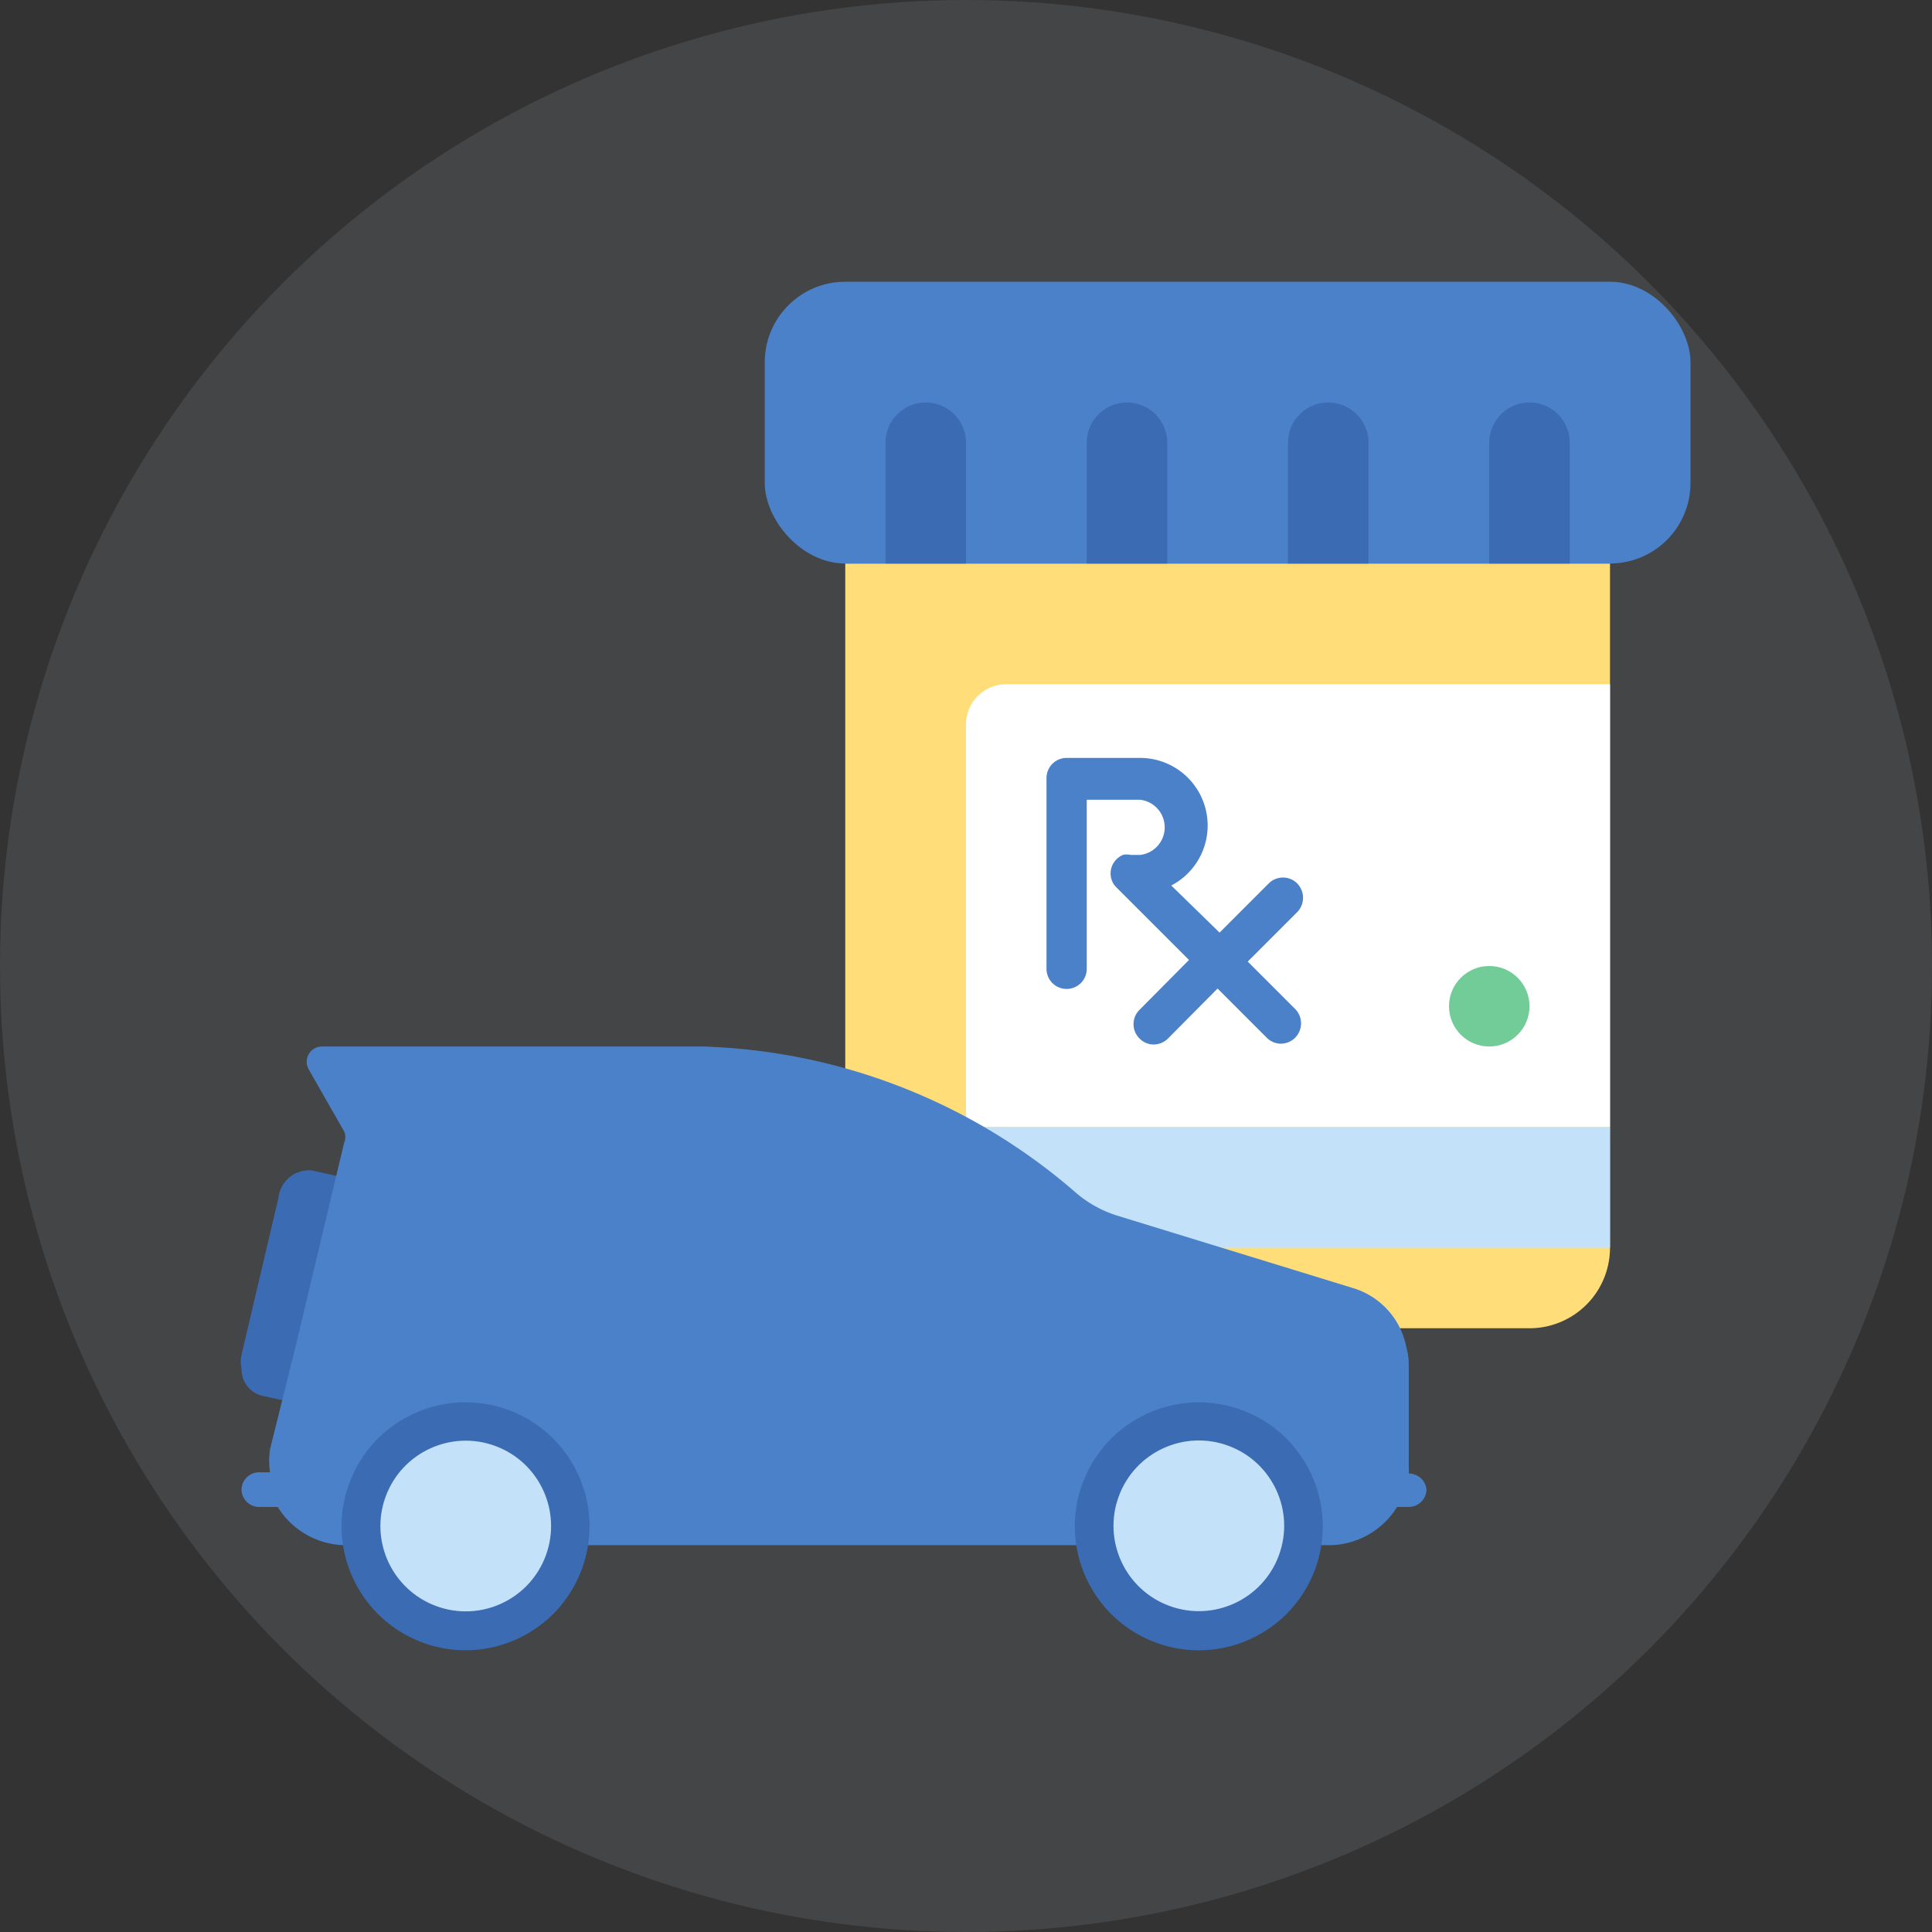 <svg xmlns="http://www.w3.org/2000/svg" viewBox="0 0 48 48"><rect x="0" y="0" width="48" height="48" fill="#333333" stroke="none"/><circle cx="24" cy="24" r="24" fill="#8b8f94" opacity=".2"/><path fill="#ffde7a" d="M21 14h19v17a2 2 0 0 1-2 2H23a2 2 0 0 1-2-2V14z"/><path fill="#fff" d="M25 17h15v11H24V18a1 1 0 0 1 1-1z"/><path fill="#4b81c9" d="M31 23.89l1.23-1.23a.51.51 0 0 0 0-.71.5.5 0 0 0-.71 0l-1.22 1.22L29.1 22a1.68 1.68 0 0 0-.77-3.17H26.5a.5.5 0 0 0-.5.5v4.74a.5.5 0 0 0 1 0v-4.2h1.33a.69.69 0 0 1 0 1.37h-.24a.43.43 0 0 0-.19 0 .51.51 0 0 0-.27.27.5.5 0 0 0 0 .38.46.46 0 0 0 .11.16l1.8 1.8-1.23 1.24a.5.5 0 0 0 0 .71.49.49 0 0 0 .35.15.51.51 0 0 0 .36-.15l1.23-1.24 1.22 1.22a.5.5 0 0 0 .35.15.51.51 0 0 0 .36-.15.51.51 0 0 0 0-.71z"/><rect width="23" height="7" x="19" y="7" fill="#4b81c9" rx="2"/><path fill="#c3e2f9" d="M24 28h16v3H25a1 1 0 0 1-1-1v-2z"/><circle cx="37" cy="25" r="1" fill="#72cc98"/><path fill="#3b6bb2" d="M24 11v3h-2v-3a1 1 0 0 1 2 0z"/><path fill="#3b6bb2" d="M29 11v3h-2v-3a1 1 0 0 1 2 0z"/><path fill="#3b6bb2" d="M34 11v3h-2v-3a1 1 0 0 1 2 0z"/><path fill="#3b6bb2" d="M39 11v3h-2v-3a1 1 0 0 1 2 0z"/><path fill="#3b6bb2" d="M6.92 29.75a.76.76 0 0 1 .83-.67l1 .22a.77.77 0 0 1 .46 1l-.9 3.92a.76.76 0 0 1-.83.67l-1-.22A.68.68 0 0 1 6 34a.79.79 0 0 1 0-.34z"/><path fill="#4b81c9" d="M35 36.61a.68.68 0 0 0 0-.14v-2.56a1.56 1.56 0 0 0-.06-.44A1.91 1.91 0 0 0 33.61 32l-5.86-1.8a2.91 2.91 0 0 1-1-.55A14.81 14.81 0 0 0 17.46 26H8a.38.38 0 0 0-.33.57l.88 1.54a.35.35 0 0 1 0 .28l-1.21 5.08L6.71 36a1.9 1.9 0 0 0 0 .58h-.23A.44.44 0 0 0 6 37a.44.44 0 0 0 .44.44h.46a2 2 0 0 0 1.67.95h24.48a2 2 0 0 0 1.66-.95H35a.44.44 0 0 0 .44-.44.44.44 0 0 0-.44-.39z"/><circle cx="29.79" cy="37.92" r="3.08" fill="#3b6bb2" transform="rotate(-67.14 29.788 37.925)"/><circle cx="29.79" cy="37.92" r="2.12" fill="#c3e2f9" transform="rotate(-69.76 29.779 37.918)"/><circle cx="11.57" cy="37.92" r="3.08" fill="#3b6bb2" transform="rotate(-67.14 11.568 37.923)"/><circle cx="11.57" cy="37.92" r="2.12" fill="#c3e2f9" transform="rotate(-69.76 11.566 37.916)"/></svg>